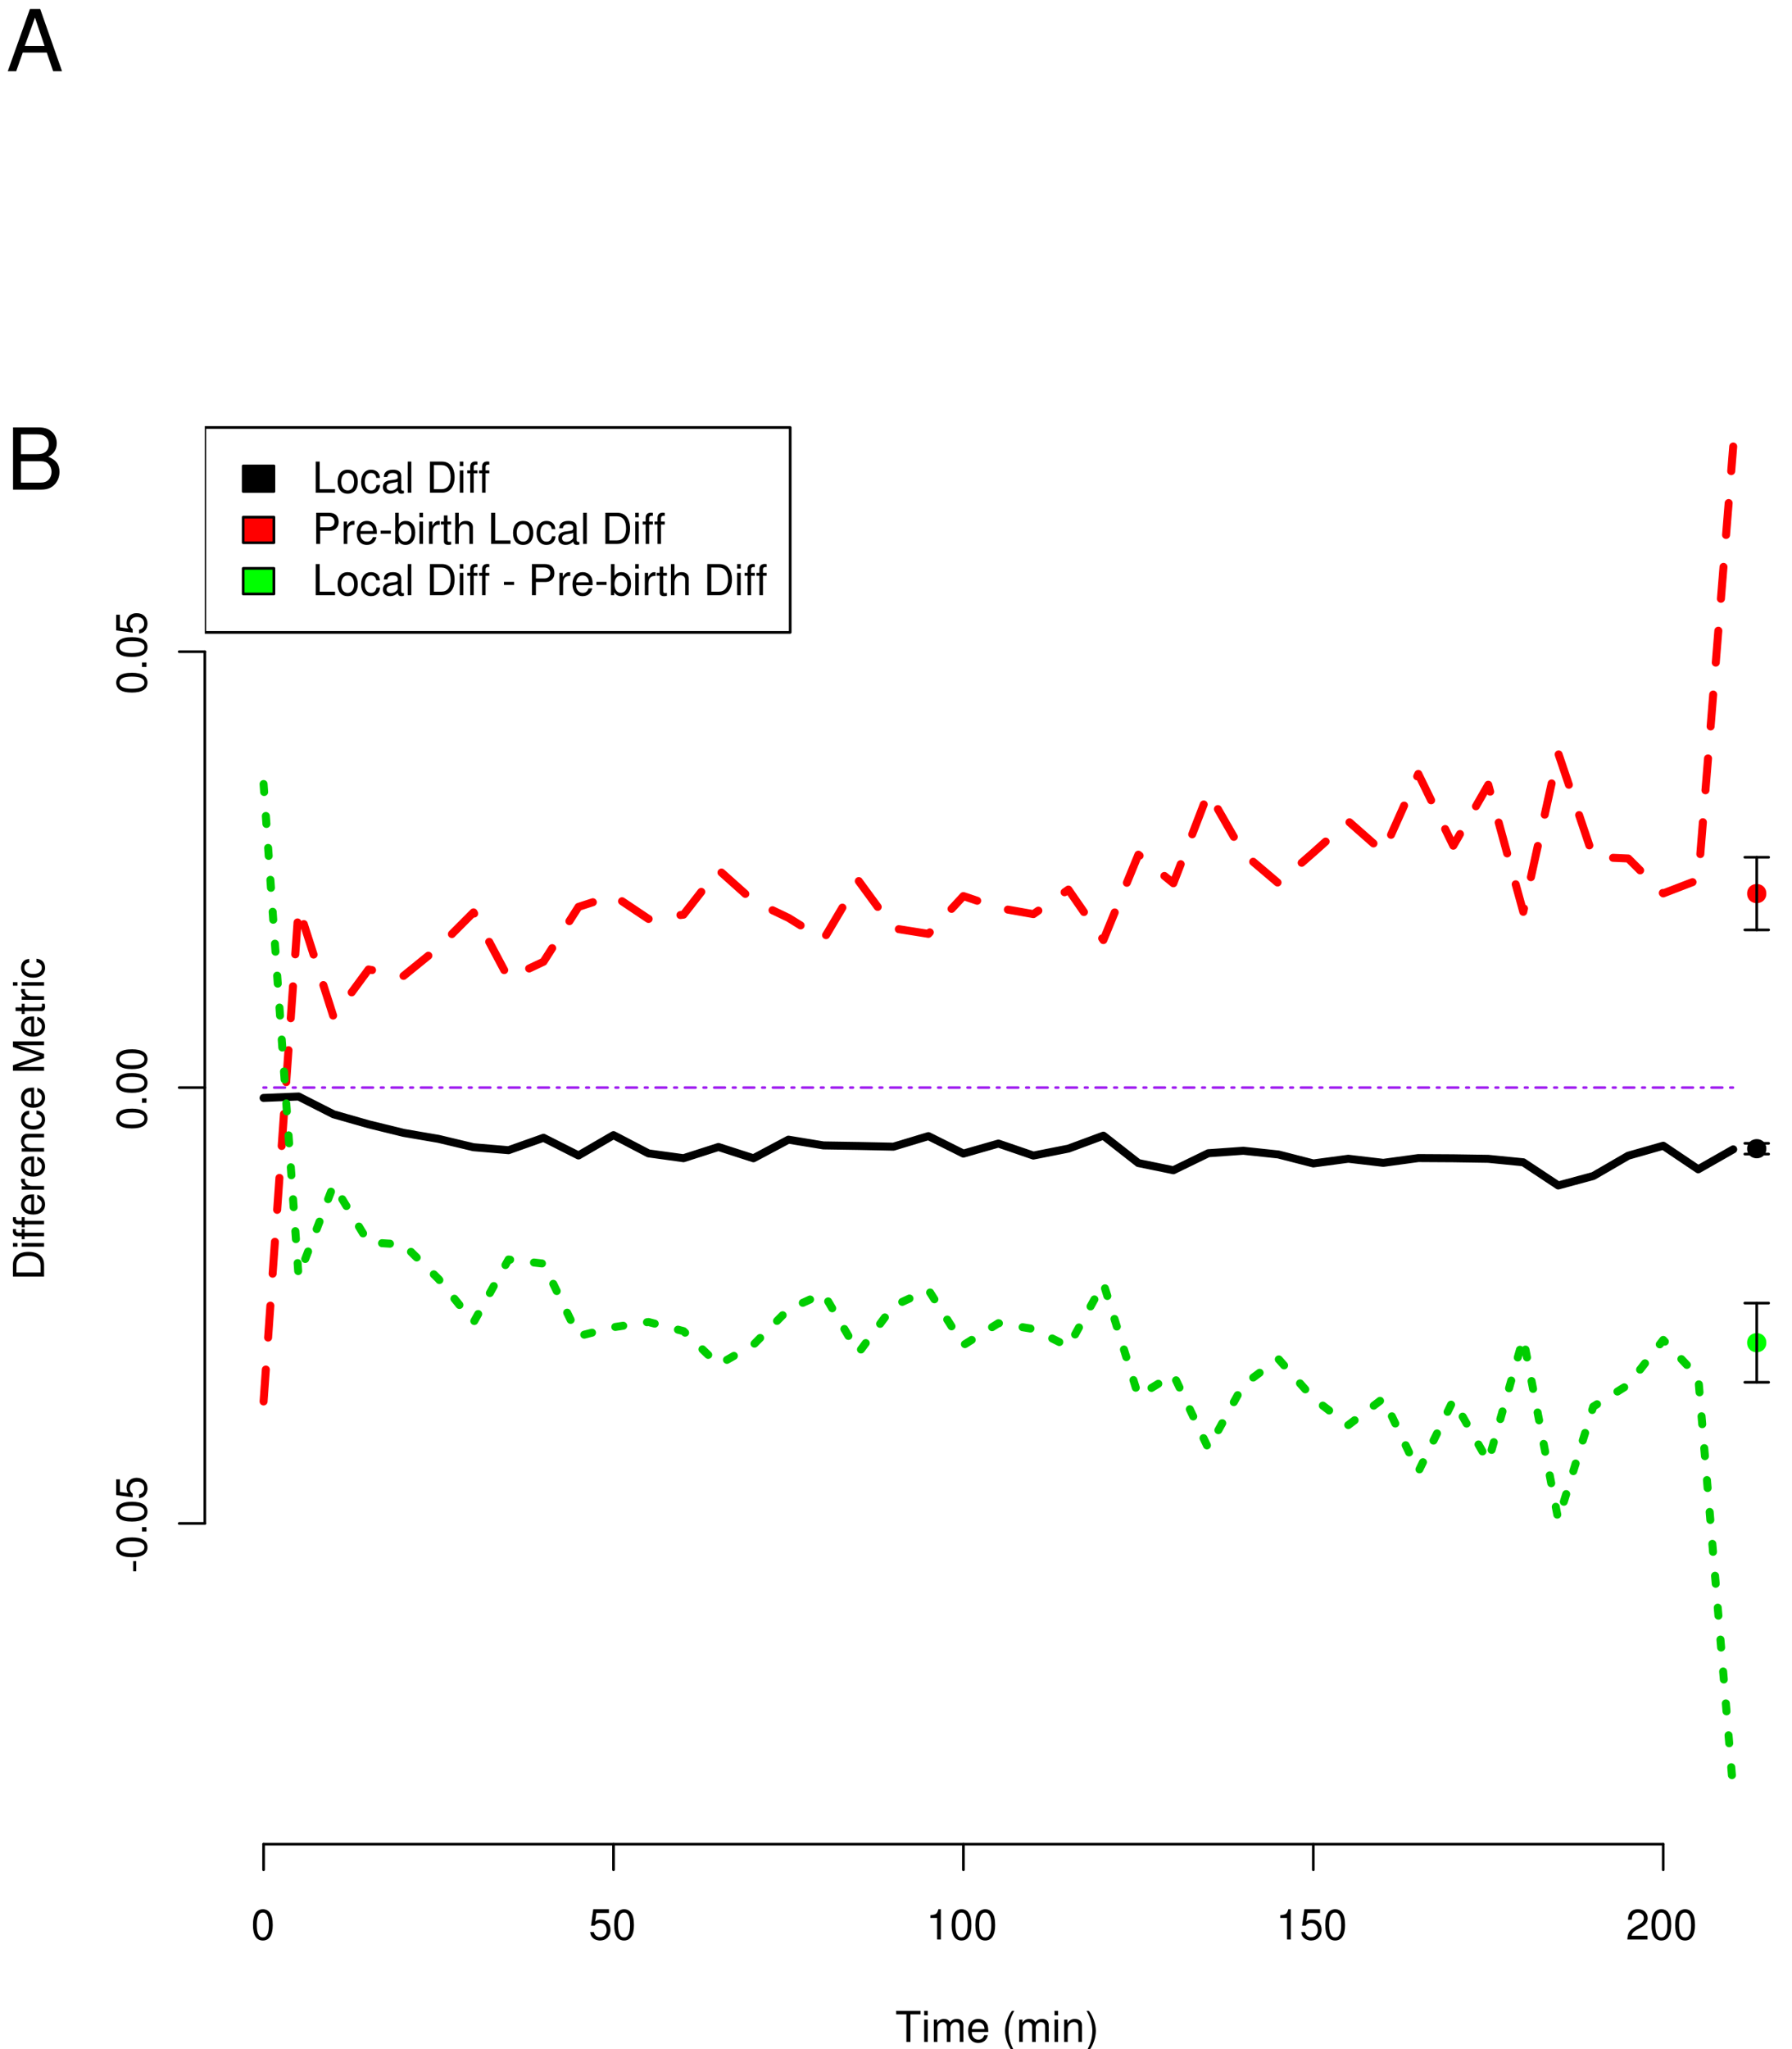 <?xml version="1.0" encoding="UTF-8"?>
<svg xmlns="http://www.w3.org/2000/svg" xmlns:xlink="http://www.w3.org/1999/xlink" width="504pt" height="576pt" viewBox="0 0 504 576" version="1.1">
<defs>
<g>
<symbol overflow="visible" id="glyph0-0">
<path style="stroke:none;" d=""/>
</symbol>
<symbol overflow="visible" id="glyph0-1">
<path style="stroke:none;" d="M 11.375 -5.25 L 13.172 0 L 15.672 0 L 9.531 -17.5 L 6.641 -17.5 L 0.406 0 L 2.781 0 L 4.625 -5.25 L 11.375 -5.25 Z M 10.75 -7.125 L 5.188 -7.125 L 8.062 -15.094 L 10.75 -7.125 Z M 10.75 -7.125 "/>
</symbol>
<symbol overflow="visible" id="glyph0-2">
<path style="stroke:none;" d="M 1.891 0 L 9.797 0 C 11.453 0 12.672 -0.453 13.609 -1.469 C 14.469 -2.375 14.953 -3.625 14.953 -4.984 C 14.953 -7.109 13.984 -8.375 11.766 -9.234 C 13.344 -9.984 14.188 -11.281 14.188 -13.062 C 14.188 -14.328 13.703 -15.453 12.797 -16.266 C 11.875 -17.109 10.688 -17.5 9 -17.5 L 1.891 -17.5 L 1.891 0 Z M 4.125 -9.953 L 4.125 -15.531 L 8.453 -15.531 C 9.703 -15.531 10.391 -15.359 10.984 -14.906 C 11.609 -14.422 11.953 -13.703 11.953 -12.75 C 11.953 -11.812 11.609 -11.062 10.984 -10.578 C 10.391 -10.125 9.703 -9.953 8.453 -9.953 L 4.125 -9.953 Z M 4.125 -1.969 L 4.125 -7.984 L 9.578 -7.984 C 10.656 -7.984 11.375 -7.734 11.906 -7.156 C 12.438 -6.594 12.719 -5.828 12.719 -4.969 C 12.719 -4.125 12.438 -3.359 11.906 -2.812 C 11.375 -2.234 10.656 -1.969 9.578 -1.969 L 4.125 -1.969 Z M 4.125 -1.969 "/>
</symbol>
<symbol overflow="visible" id="glyph1-0">
<path style="stroke:none;" d=""/>
</symbol>
<symbol overflow="visible" id="glyph1-1">
<path style="stroke:none;" d="M 3.297 -8.516 C 2.516 -8.516 1.781 -8.156 1.344 -7.578 C 0.797 -6.828 0.516 -5.688 0.516 -4.109 C 0.516 -1.25 1.469 0.281 3.297 0.281 C 5.094 0.281 6.078 -1.25 6.078 -4.047 C 6.078 -5.703 5.812 -6.797 5.25 -7.578 C 4.812 -8.172 4.109 -8.516 3.297 -8.516 Z M 3.297 -7.578 C 4.438 -7.578 5 -6.422 5 -4.141 C 5 -1.734 4.453 -0.594 3.281 -0.594 C 2.156 -0.594 1.594 -1.781 1.594 -4.109 C 1.594 -6.438 2.156 -7.578 3.297 -7.578 Z M 3.297 -7.578 "/>
</symbol>
<symbol overflow="visible" id="glyph1-2">
<path style="stroke:none;" d="M 5.719 -8.516 L 1.312 -8.516 L 0.688 -3.875 L 1.656 -3.875 C 2.141 -4.469 2.562 -4.672 3.219 -4.672 C 4.359 -4.672 5.078 -3.891 5.078 -2.625 C 5.078 -1.406 4.375 -0.656 3.219 -0.656 C 2.297 -0.656 1.734 -1.125 1.469 -2.094 L 0.422 -2.094 C 0.562 -1.391 0.688 -1.062 0.938 -0.75 C 1.422 -0.094 2.281 0.281 3.234 0.281 C 4.953 0.281 6.156 -0.969 6.156 -2.766 C 6.156 -4.453 5.047 -5.609 3.406 -5.609 C 2.812 -5.609 2.328 -5.453 1.844 -5.094 L 2.172 -7.469 L 5.719 -7.469 L 5.719 -8.516 Z M 5.719 -8.516 "/>
</symbol>
<symbol overflow="visible" id="glyph1-3">
<path style="stroke:none;" d="M 3.109 -6.062 L 3.109 0 L 4.156 0 L 4.156 -8.516 L 3.469 -8.516 C 3.094 -7.203 2.859 -7.016 1.219 -6.812 L 1.219 -6.062 L 3.109 -6.062 Z M 3.109 -6.062 "/>
</symbol>
<symbol overflow="visible" id="glyph1-4">
<path style="stroke:none;" d="M 6.078 -1.047 L 1.594 -1.047 C 1.703 -1.734 2.094 -2.188 3.125 -2.797 L 4.328 -3.438 C 5.516 -4.094 6.125 -4.969 6.125 -6.016 C 6.125 -6.719 5.844 -7.375 5.344 -7.844 C 4.844 -8.297 4.219 -8.516 3.406 -8.516 C 2.328 -8.516 1.531 -8.125 1.062 -7.406 C 0.75 -6.953 0.625 -6.422 0.594 -5.562 L 1.656 -5.562 C 1.688 -6.125 1.766 -6.484 1.906 -6.75 C 2.188 -7.266 2.734 -7.578 3.375 -7.578 C 4.328 -7.578 5.047 -6.906 5.047 -5.984 C 5.047 -5.312 4.656 -4.734 3.906 -4.312 L 2.797 -3.688 C 1.016 -2.672 0.5 -1.875 0.406 0 L 6.078 0 L 6.078 -1.047 Z M 6.078 -1.047 "/>
</symbol>
<symbol overflow="visible" id="glyph1-5">
<path style="stroke:none;" d="M 4.25 -7.766 L 7.109 -7.766 L 7.109 -8.75 L 0.25 -8.75 L 0.25 -7.766 L 3.125 -7.766 L 3.125 0 L 4.25 0 L 4.25 -7.766 Z M 4.25 -7.766 "/>
</symbol>
<symbol overflow="visible" id="glyph1-6">
<path style="stroke:none;" d="M 1.797 -6.281 L 0.797 -6.281 L 0.797 0 L 1.797 0 L 1.797 -6.281 Z M 1.797 -8.75 L 0.797 -8.75 L 0.797 -7.484 L 1.797 -7.484 L 1.797 -8.75 Z M 1.797 -8.75 "/>
</symbol>
<symbol overflow="visible" id="glyph1-7">
<path style="stroke:none;" d="M 0.844 -6.281 L 0.844 0 L 1.844 0 L 1.844 -3.953 C 1.844 -4.859 2.516 -5.594 3.328 -5.594 C 4.062 -5.594 4.484 -5.141 4.484 -4.328 L 4.484 0 L 5.5 0 L 5.5 -3.953 C 5.5 -4.859 6.156 -5.594 6.969 -5.594 C 7.703 -5.594 8.141 -5.125 8.141 -4.328 L 8.141 0 L 9.141 0 L 9.141 -4.719 C 9.141 -5.844 8.5 -6.469 7.312 -6.469 C 6.484 -6.469 5.969 -6.219 5.391 -5.516 C 5.016 -6.188 4.516 -6.469 3.703 -6.469 C 2.859 -6.469 2.297 -6.156 1.766 -5.406 L 1.766 -6.281 L 0.844 -6.281 Z M 0.844 -6.281 "/>
</symbol>
<symbol overflow="visible" id="glyph1-8">
<path style="stroke:none;" d="M 6.156 -2.812 C 6.156 -3.766 6.078 -4.344 5.906 -4.812 C 5.5 -5.844 4.531 -6.469 3.359 -6.469 C 1.609 -6.469 0.484 -5.125 0.484 -3.062 C 0.484 -1 1.578 0.281 3.344 0.281 C 4.781 0.281 5.766 -0.547 6.031 -1.906 L 5.016 -1.906 C 4.734 -1.078 4.172 -0.641 3.375 -0.641 C 2.734 -0.641 2.203 -0.938 1.859 -1.469 C 1.625 -1.828 1.531 -2.188 1.531 -2.812 L 6.156 -2.812 Z M 1.547 -3.625 C 1.625 -4.781 2.344 -5.547 3.344 -5.547 C 4.328 -5.547 5.094 -4.734 5.094 -3.703 C 5.094 -3.672 5.094 -3.641 5.078 -3.625 L 1.547 -3.625 Z M 1.547 -3.625 "/>
</symbol>
<symbol overflow="visible" id="glyph1-9">
<path style="stroke:none;" d=""/>
</symbol>
<symbol overflow="visible" id="glyph1-10">
<path style="stroke:none;" d="M 2.828 -8.75 C 1.625 -7.172 0.875 -4.984 0.875 -3.109 C 0.875 -1.219 1.625 0.969 2.828 2.547 L 3.484 2.547 C 2.438 0.828 1.844 -1.188 1.844 -3.109 C 1.844 -5.016 2.438 -7.047 3.484 -8.75 L 2.828 -8.75 Z M 2.828 -8.75 "/>
</symbol>
<symbol overflow="visible" id="glyph1-11">
<path style="stroke:none;" d="M 0.844 -6.281 L 0.844 0 L 1.844 0 L 1.844 -3.469 C 1.844 -4.75 2.516 -5.594 3.547 -5.594 C 4.344 -5.594 4.844 -5.109 4.844 -4.359 L 4.844 0 L 5.844 0 L 5.844 -4.75 C 5.844 -5.797 5.062 -6.469 3.859 -6.469 C 2.922 -6.469 2.312 -6.109 1.766 -5.234 L 1.766 -6.281 L 0.844 -6.281 Z M 0.844 -6.281 "/>
</symbol>
<symbol overflow="visible" id="glyph1-12">
<path style="stroke:none;" d="M 1.109 2.547 C 2.312 0.969 3.078 -1.219 3.078 -3.094 C 3.078 -4.984 2.312 -7.172 1.109 -8.75 L 0.453 -8.75 C 1.516 -7.031 2.094 -5.016 2.094 -3.094 C 2.094 -1.188 1.516 0.844 0.453 2.547 L 1.109 2.547 Z M 1.109 2.547 "/>
</symbol>
<symbol overflow="visible" id="glyph1-13">
<path style="stroke:none;" d="M 2.078 -8.75 L 0.953 -8.75 L 0.953 0 L 6.391 0 L 6.391 -0.984 L 2.078 -0.984 L 2.078 -8.75 Z M 2.078 -8.75 "/>
</symbol>
<symbol overflow="visible" id="glyph1-14">
<path style="stroke:none;" d="M 3.266 -6.469 C 1.5 -6.469 0.438 -5.203 0.438 -3.094 C 0.438 -0.984 1.484 0.281 3.281 0.281 C 5.047 0.281 6.125 -0.984 6.125 -3.047 C 6.125 -5.219 5.078 -6.469 3.266 -6.469 Z M 3.281 -5.547 C 4.406 -5.547 5.078 -4.625 5.078 -3.062 C 5.078 -1.578 4.375 -0.641 3.281 -0.641 C 2.156 -0.641 1.469 -1.578 1.469 -3.094 C 1.469 -4.609 2.156 -5.547 3.281 -5.547 Z M 3.281 -5.547 "/>
</symbol>
<symbol overflow="visible" id="glyph1-15">
<path style="stroke:none;" d="M 5.656 -4.172 C 5.609 -4.781 5.469 -5.188 5.234 -5.531 C 4.797 -6.125 4.047 -6.469 3.172 -6.469 C 1.469 -6.469 0.375 -5.125 0.375 -3.031 C 0.375 -1.016 1.453 0.281 3.156 0.281 C 4.656 0.281 5.609 -0.625 5.719 -2.156 L 4.719 -2.156 C 4.547 -1.156 4.031 -0.641 3.188 -0.641 C 2.078 -0.641 1.422 -1.547 1.422 -3.031 C 1.422 -4.609 2.062 -5.547 3.156 -5.547 C 4 -5.547 4.531 -5.047 4.641 -4.172 L 5.656 -4.172 Z M 5.656 -4.172 "/>
</symbol>
<symbol overflow="visible" id="glyph1-16">
<path style="stroke:none;" d="M 6.422 -0.594 C 6.312 -0.562 6.266 -0.562 6.203 -0.562 C 5.859 -0.562 5.656 -0.75 5.656 -1.062 L 5.656 -4.75 C 5.656 -5.875 4.844 -6.469 3.297 -6.469 C 2.391 -6.469 1.625 -6.203 1.219 -5.734 C 0.922 -5.406 0.797 -5.047 0.781 -4.422 L 1.781 -4.422 C 1.875 -5.203 2.328 -5.547 3.266 -5.547 C 4.156 -5.547 4.672 -5.203 4.672 -4.609 L 4.672 -4.344 C 4.672 -3.922 4.422 -3.75 3.625 -3.641 C 2.203 -3.469 1.984 -3.422 1.609 -3.266 C 0.875 -2.969 0.5 -2.406 0.5 -1.578 C 0.5 -0.438 1.297 0.281 2.562 0.281 C 3.359 0.281 4 0 4.703 -0.641 C 4.781 -0.016 5.094 0.281 5.734 0.281 C 5.938 0.281 6.094 0.25 6.422 0.172 L 6.422 -0.594 Z M 4.672 -1.984 C 4.672 -1.641 4.578 -1.438 4.266 -1.156 C 3.859 -0.797 3.375 -0.594 2.781 -0.594 C 2 -0.594 1.547 -0.969 1.547 -1.609 C 1.547 -2.266 1.984 -2.609 3.062 -2.766 C 4.109 -2.906 4.328 -2.953 4.672 -3.109 L 4.672 -1.984 Z M 4.672 -1.984 "/>
</symbol>
<symbol overflow="visible" id="glyph1-17">
<path style="stroke:none;" d="M 1.828 -8.75 L 0.812 -8.75 L 0.812 0 L 1.828 0 L 1.828 -8.75 Z M 1.828 -8.75 "/>
</symbol>
<symbol overflow="visible" id="glyph1-18">
<path style="stroke:none;" d="M 1.062 0 L 4.438 0 C 6.641 0 8 -1.656 8 -4.375 C 8 -7.094 6.656 -8.75 4.438 -8.75 L 1.062 -8.75 L 1.062 0 Z M 2.188 -0.984 L 2.188 -7.766 L 4.25 -7.766 C 5.969 -7.766 6.891 -6.594 6.891 -4.375 C 6.891 -2.156 5.969 -0.984 4.25 -0.984 L 2.188 -0.984 Z M 2.188 -0.984 "/>
</symbol>
<symbol overflow="visible" id="glyph1-19">
<path style="stroke:none;" d="M 3.094 -6.281 L 2.047 -6.281 L 2.047 -7.266 C 2.047 -7.688 2.297 -7.906 2.75 -7.906 C 2.828 -7.906 2.875 -7.906 3.094 -7.891 L 3.094 -8.719 C 2.875 -8.766 2.734 -8.781 2.531 -8.781 C 1.609 -8.781 1.062 -8.25 1.062 -7.359 L 1.062 -6.281 L 0.219 -6.281 L 0.219 -5.469 L 1.062 -5.469 L 1.062 0 L 2.047 0 L 2.047 -5.469 L 3.094 -5.469 L 3.094 -6.281 Z M 3.094 -6.281 "/>
</symbol>
<symbol overflow="visible" id="glyph1-20">
<path style="stroke:none;" d="M 2.203 -3.703 L 4.953 -3.703 C 5.641 -3.703 6.188 -3.906 6.641 -4.328 C 7.172 -4.812 7.406 -5.375 7.406 -6.188 C 7.406 -7.828 6.438 -8.75 4.703 -8.75 L 1.094 -8.75 L 1.094 0 L 2.203 0 L 2.203 -3.703 Z M 2.203 -4.688 L 2.203 -7.766 L 4.531 -7.766 C 5.609 -7.766 6.234 -7.188 6.234 -6.234 C 6.234 -5.266 5.609 -4.688 4.531 -4.688 L 2.203 -4.688 Z M 2.203 -4.688 "/>
</symbol>
<symbol overflow="visible" id="glyph1-21">
<path style="stroke:none;" d="M 0.828 -6.281 L 0.828 0 L 1.844 0 L 1.844 -3.266 C 1.844 -4.156 2.062 -4.75 2.547 -5.094 C 2.859 -5.328 3.156 -5.406 3.859 -5.406 L 3.859 -6.438 C 3.688 -6.453 3.594 -6.469 3.469 -6.469 C 2.812 -6.469 2.328 -6.078 1.75 -5.141 L 1.75 -6.281 L 0.828 -6.281 Z M 0.828 -6.281 "/>
</symbol>
<symbol overflow="visible" id="glyph1-22">
<path style="stroke:none;" d="M 3.406 -3.75 L 0.547 -3.75 L 0.547 -2.875 L 3.406 -2.875 L 3.406 -3.75 Z M 3.406 -3.75 "/>
</symbol>
<symbol overflow="visible" id="glyph1-23">
<path style="stroke:none;" d="M 0.641 -8.75 L 0.641 0 L 1.547 0 L 1.547 -0.797 C 2.031 -0.078 2.656 0.281 3.547 0.281 C 5.203 0.281 6.281 -1.078 6.281 -3.172 C 6.281 -5.203 5.25 -6.469 3.594 -6.469 C 2.719 -6.469 2.109 -6.141 1.641 -5.438 L 1.641 -8.75 L 0.641 -8.75 Z M 3.391 -5.531 C 4.516 -5.531 5.234 -4.562 5.234 -3.062 C 5.234 -1.625 4.484 -0.656 3.391 -0.656 C 2.344 -0.656 1.641 -1.625 1.641 -3.094 C 1.641 -4.578 2.344 -5.531 3.391 -5.531 Z M 3.391 -5.531 "/>
</symbol>
<symbol overflow="visible" id="glyph1-24">
<path style="stroke:none;" d="M 3.047 -6.281 L 2.016 -6.281 L 2.016 -8.016 L 1.016 -8.016 L 1.016 -6.281 L 0.172 -6.281 L 0.172 -5.469 L 1.016 -5.469 L 1.016 -0.719 C 1.016 -0.078 1.453 0.281 2.234 0.281 C 2.469 0.281 2.719 0.25 3.047 0.188 L 3.047 -0.641 C 2.922 -0.609 2.766 -0.594 2.562 -0.594 C 2.141 -0.594 2.016 -0.719 2.016 -1.156 L 2.016 -5.469 L 3.047 -5.469 L 3.047 -6.281 Z M 3.047 -6.281 "/>
</symbol>
<symbol overflow="visible" id="glyph1-25">
<path style="stroke:none;" d="M 0.844 -8.75 L 0.844 0 L 1.844 0 L 1.844 -3.469 C 1.844 -4.75 2.516 -5.594 3.547 -5.594 C 3.859 -5.594 4.188 -5.484 4.422 -5.297 C 4.719 -5.094 4.844 -4.797 4.844 -4.359 L 4.844 0 L 5.828 0 L 5.828 -4.75 C 5.828 -5.812 5.078 -6.469 3.859 -6.469 C 2.969 -6.469 2.422 -6.188 1.844 -5.422 L 1.844 -8.75 L 0.844 -8.75 Z M 0.844 -8.75 "/>
</symbol>
<symbol overflow="visible" id="glyph2-0">
<path style="stroke:none;" d=""/>
</symbol>
<symbol overflow="visible" id="glyph2-1">
<path style="stroke:none;" d="M -3.75 -3.406 L -3.75 -0.547 L -2.875 -0.547 L -2.875 -3.406 L -3.75 -3.406 Z M -3.75 -3.406 "/>
</symbol>
<symbol overflow="visible" id="glyph2-2">
<path style="stroke:none;" d="M -8.516 -3.297 C -8.516 -2.516 -8.156 -1.781 -7.578 -1.344 C -6.828 -0.797 -5.688 -0.516 -4.109 -0.516 C -1.25 -0.516 0.281 -1.469 0.281 -3.297 C 0.281 -5.094 -1.25 -6.078 -4.047 -6.078 C -5.703 -6.078 -6.797 -5.812 -7.578 -5.25 C -8.172 -4.812 -8.516 -4.109 -8.516 -3.297 Z M -7.578 -3.297 C -7.578 -4.438 -6.422 -5 -4.141 -5 C -1.734 -5 -0.594 -4.453 -0.594 -3.281 C -0.594 -2.156 -1.781 -1.594 -4.109 -1.594 C -6.438 -1.594 -7.578 -2.156 -7.578 -3.297 Z M -7.578 -3.297 "/>
</symbol>
<symbol overflow="visible" id="glyph2-3">
<path style="stroke:none;" d="M -1.25 -2.297 L -1.25 -1.047 L 0 -1.047 L 0 -2.297 L -1.25 -2.297 Z M -1.25 -2.297 "/>
</symbol>
<symbol overflow="visible" id="glyph2-4">
<path style="stroke:none;" d="M -8.516 -5.719 L -8.516 -1.312 L -3.875 -0.688 L -3.875 -1.656 C -4.469 -2.141 -4.672 -2.562 -4.672 -3.219 C -4.672 -4.359 -3.891 -5.078 -2.625 -5.078 C -1.406 -5.078 -0.656 -4.375 -0.656 -3.219 C -0.656 -2.297 -1.125 -1.734 -2.094 -1.469 L -2.094 -0.422 C -1.391 -0.562 -1.062 -0.688 -0.75 -0.938 C -0.094 -1.422 0.281 -2.281 0.281 -3.234 C 0.281 -4.953 -0.969 -6.156 -2.766 -6.156 C -4.453 -6.156 -5.609 -5.047 -5.609 -3.406 C -5.609 -2.812 -5.453 -2.328 -5.094 -1.844 L -7.469 -2.172 L -7.469 -5.719 L -8.516 -5.719 Z M -8.516 -5.719 "/>
</symbol>
<symbol overflow="visible" id="glyph2-5">
<path style="stroke:none;" d="M 0 -1.062 L 0 -4.438 C 0 -6.641 -1.656 -8 -4.375 -8 C -7.094 -8 -8.75 -6.656 -8.75 -4.438 L -8.75 -1.062 L 0 -1.062 Z M -0.984 -2.188 L -7.766 -2.188 L -7.766 -4.25 C -7.766 -5.969 -6.594 -6.891 -4.375 -6.891 C -2.156 -6.891 -0.984 -5.969 -0.984 -4.25 L -0.984 -2.188 Z M -0.984 -2.188 "/>
</symbol>
<symbol overflow="visible" id="glyph2-6">
<path style="stroke:none;" d="M -6.281 -1.797 L -6.281 -0.797 L 0 -0.797 L 0 -1.797 L -6.281 -1.797 Z M -8.75 -1.797 L -8.75 -0.797 L -7.484 -0.797 L -7.484 -1.797 L -8.75 -1.797 Z M -8.75 -1.797 "/>
</symbol>
<symbol overflow="visible" id="glyph2-7">
<path style="stroke:none;" d="M -6.281 -3.094 L -6.281 -2.047 L -7.266 -2.047 C -7.688 -2.047 -7.906 -2.297 -7.906 -2.75 C -7.906 -2.828 -7.906 -2.875 -7.891 -3.094 L -8.719 -3.094 C -8.766 -2.875 -8.781 -2.734 -8.781 -2.531 C -8.781 -1.609 -8.25 -1.062 -7.359 -1.062 L -6.281 -1.062 L -6.281 -0.219 L -5.469 -0.219 L -5.469 -1.062 L 0 -1.062 L 0 -2.047 L -5.469 -2.047 L -5.469 -3.094 L -6.281 -3.094 Z M -6.281 -3.094 "/>
</symbol>
<symbol overflow="visible" id="glyph2-8">
<path style="stroke:none;" d="M -2.812 -6.156 C -3.766 -6.156 -4.344 -6.078 -4.812 -5.906 C -5.844 -5.5 -6.469 -4.531 -6.469 -3.359 C -6.469 -1.609 -5.125 -0.484 -3.062 -0.484 C -1 -0.484 0.281 -1.578 0.281 -3.344 C 0.281 -4.781 -0.547 -5.766 -1.906 -6.031 L -1.906 -5.016 C -1.078 -4.734 -0.641 -4.172 -0.641 -3.375 C -0.641 -2.734 -0.938 -2.203 -1.469 -1.859 C -1.828 -1.625 -2.188 -1.531 -2.812 -1.531 L -2.812 -6.156 Z M -3.625 -1.547 C -4.781 -1.625 -5.547 -2.344 -5.547 -3.344 C -5.547 -4.328 -4.734 -5.094 -3.703 -5.094 C -3.672 -5.094 -3.641 -5.094 -3.625 -5.078 L -3.625 -1.547 Z M -3.625 -1.547 "/>
</symbol>
<symbol overflow="visible" id="glyph2-9">
<path style="stroke:none;" d="M -6.281 -0.828 L 0 -0.828 L 0 -1.844 L -3.266 -1.844 C -4.156 -1.844 -4.75 -2.062 -5.094 -2.547 C -5.328 -2.859 -5.406 -3.156 -5.406 -3.859 L -6.438 -3.859 C -6.453 -3.688 -6.469 -3.594 -6.469 -3.469 C -6.469 -2.812 -6.078 -2.328 -5.141 -1.75 L -6.281 -1.75 L -6.281 -0.828 Z M -6.281 -0.828 "/>
</symbol>
<symbol overflow="visible" id="glyph2-10">
<path style="stroke:none;" d="M -6.281 -0.844 L 0 -0.844 L 0 -1.844 L -3.469 -1.844 C -4.75 -1.844 -5.594 -2.516 -5.594 -3.547 C -5.594 -4.344 -5.109 -4.844 -4.359 -4.844 L 0 -4.844 L 0 -5.844 L -4.75 -5.844 C -5.797 -5.844 -6.469 -5.062 -6.469 -3.859 C -6.469 -2.922 -6.109 -2.312 -5.234 -1.766 L -6.281 -1.766 L -6.281 -0.844 Z M -6.281 -0.844 "/>
</symbol>
<symbol overflow="visible" id="glyph2-11">
<path style="stroke:none;" d="M -4.172 -5.656 C -4.781 -5.609 -5.188 -5.469 -5.531 -5.234 C -6.125 -4.797 -6.469 -4.047 -6.469 -3.172 C -6.469 -1.469 -5.125 -0.375 -3.031 -0.375 C -1.016 -0.375 0.281 -1.453 0.281 -3.156 C 0.281 -4.656 -0.625 -5.609 -2.156 -5.719 L -2.156 -4.719 C -1.156 -4.547 -0.641 -4.031 -0.641 -3.188 C -0.641 -2.078 -1.547 -1.422 -3.031 -1.422 C -4.609 -1.422 -5.547 -2.062 -5.547 -3.156 C -5.547 -4 -5.047 -4.531 -4.172 -4.641 L -4.172 -5.656 Z M -4.172 -5.656 "/>
</symbol>
<symbol overflow="visible" id="glyph2-12">
<path style="stroke:none;" d=""/>
</symbol>
<symbol overflow="visible" id="glyph2-13">
<path style="stroke:none;" d="M 0 -5.609 L -7.328 -8.078 L 0 -8.078 L 0 -9.125 L -8.75 -9.125 L -8.75 -7.578 L -1.125 -5.047 L -8.75 -2.453 L -8.75 -0.906 L 0 -0.906 L 0 -1.953 L -7.328 -1.953 L 0 -4.438 L 0 -5.609 Z M 0 -5.609 "/>
</symbol>
<symbol overflow="visible" id="glyph2-14">
<path style="stroke:none;" d="M -6.281 -3.047 L -6.281 -2.016 L -8.016 -2.016 L -8.016 -1.016 L -6.281 -1.016 L -6.281 -0.172 L -5.469 -0.172 L -5.469 -1.016 L -0.719 -1.016 C -0.078 -1.016 0.281 -1.453 0.281 -2.234 C 0.281 -2.469 0.25 -2.719 0.188 -3.047 L -0.641 -3.047 C -0.609 -2.922 -0.594 -2.766 -0.594 -2.562 C -0.594 -2.141 -0.719 -2.016 -1.156 -2.016 L -5.469 -2.016 L -5.469 -3.047 L -6.281 -3.047 Z M -6.281 -3.047 "/>
</symbol>
</g>
<clipPath id="clip1">
  <path d="M 0 0 L 505 0 L 505 577 L 0 577 Z M 0 0 "/>
</clipPath>
<clipPath id="clip2">
  <path d="M 57.602 110.398 L 505 110.398 L 505 519.398 L 57.602 519.398 Z M 57.602 110.398 "/>
</clipPath>
<clipPath id="clip3">
  <path d="M 0 0 L 505 0 L 505 577 L 0 577 Z M 0 0 "/>
</clipPath>
<clipPath id="clip4">
  <path d="M 0 96 L 505 96 L 505 577 L 0 577 Z M 0 96 "/>
</clipPath>
<clipPath id="clip5">
  <path d="M 57.602 110.398 L 505 110.398 L 505 519.398 L 57.602 519.398 Z M 57.602 110.398 "/>
</clipPath>
<clipPath id="clip6">
  <path d="M 0 0 L 505 0 L 505 577 L 0 577 Z M 0 0 "/>
</clipPath>
</defs>
<g id="surface0">
<rect x="0" y="0" width="504" height="576" style="fill:rgb(100%,100%,100%);fill-opacity:1;stroke:none;"/>
<g clip-path="url(#clip1)" clip-rule="nonzero">
<g style="fill:rgb(0%,0%,0%);fill-opacity:1;">
  <use xlink:href="#glyph0-1" x="1.777" y="20.032"/>
</g>
</g>
<g clip-path="url(#clip2)" clip-rule="nonzero">
<path style="fill:none;stroke-width:2.25;stroke-linecap:round;stroke-linejoin:round;stroke:rgb(0%,0%,0%);stroke-opacity:1;stroke-miterlimit:10;" d="M 74.133 308.629 L 74.133 308.629 L 83.973 308.23 L 93.816 313.23 L 103.656 316.035 L 113.5 318.449 L 123.34 320.141 L 133.18 322.484 L 143.023 323.32 L 152.863 319.832 L 162.703 324.801 L 172.547 319.086 L 182.387 324.219 L 192.23 325.574 L 202.07 322.418 L 211.91 325.594 L 221.754 320.359 L 231.594 321.973 L 241.434 322.129 L 251.277 322.332 L 261.117 319.363 L 270.957 324.277 L 280.801 321.457 L 290.641 324.828 L 300.484 322.879 L 310.324 319.234 L 320.164 326.934 L 330.008 328.953 L 339.848 324.172 L 349.688 323.477 L 359.531 324.52 L 369.371 327.043 L 379.211 325.723 L 389.055 326.879 L 398.895 325.535 L 408.738 325.594 L 418.578 325.746 L 428.418 326.719 L 438.262 333.234 L 448.102 330.574 L 457.941 324.871 L 467.785 322.07 L 477.625 328.688 L 487.465 323.086 "/>
</g>
<g clip-path="url(#clip3)" clip-rule="nonzero">
<path style="fill:none;stroke-width:0.75;stroke-linecap:round;stroke-linejoin:round;stroke:rgb(0%,0%,0%);stroke-opacity:1;stroke-miterlimit:10;" d="M 74.133 518.398 L 467.785 518.398 "/>
<path style="fill:none;stroke-width:0.75;stroke-linecap:round;stroke-linejoin:round;stroke:rgb(0%,0%,0%);stroke-opacity:1;stroke-miterlimit:10;" d="M 74.133 518.398 L 74.133 525.602 "/>
<path style="fill:none;stroke-width:0.75;stroke-linecap:round;stroke-linejoin:round;stroke:rgb(0%,0%,0%);stroke-opacity:1;stroke-miterlimit:10;" d="M 172.547 518.398 L 172.547 525.602 "/>
<path style="fill:none;stroke-width:0.75;stroke-linecap:round;stroke-linejoin:round;stroke:rgb(0%,0%,0%);stroke-opacity:1;stroke-miterlimit:10;" d="M 270.957 518.398 L 270.957 525.602 "/>
<path style="fill:none;stroke-width:0.75;stroke-linecap:round;stroke-linejoin:round;stroke:rgb(0%,0%,0%);stroke-opacity:1;stroke-miterlimit:10;" d="M 369.371 518.398 L 369.371 525.602 "/>
<path style="fill:none;stroke-width:0.75;stroke-linecap:round;stroke-linejoin:round;stroke:rgb(0%,0%,0%);stroke-opacity:1;stroke-miterlimit:10;" d="M 467.785 518.398 L 467.785 525.602 "/>
<g style="fill:rgb(0%,0%,0%);fill-opacity:1;">
  <use xlink:href="#glyph1-1" x="70.633" y="545.197"/>
</g>
<g style="fill:rgb(0%,0%,0%);fill-opacity:1;">
  <use xlink:href="#glyph1-2" x="165.547" y="545.197"/>
  <use xlink:href="#glyph1-1" x="172.219" y="545.197"/>
</g>
<g style="fill:rgb(0%,0%,0%);fill-opacity:1;">
  <use xlink:href="#glyph1-3" x="260.457" y="545.197"/>
  <use xlink:href="#glyph1-1" x="267.129" y="545.197"/>
  <use xlink:href="#glyph1-1" x="273.801" y="545.197"/>
</g>
<g style="fill:rgb(0%,0%,0%);fill-opacity:1;">
  <use xlink:href="#glyph1-3" x="358.871" y="545.197"/>
  <use xlink:href="#glyph1-2" x="365.543" y="545.197"/>
  <use xlink:href="#glyph1-1" x="372.215" y="545.197"/>
</g>
<g style="fill:rgb(0%,0%,0%);fill-opacity:1;">
  <use xlink:href="#glyph1-4" x="457.285" y="545.197"/>
  <use xlink:href="#glyph1-1" x="463.957" y="545.197"/>
  <use xlink:href="#glyph1-1" x="470.629" y="545.197"/>
</g>
<path style="fill:none;stroke-width:0.75;stroke-linecap:round;stroke-linejoin:round;stroke:rgb(0%,0%,0%);stroke-opacity:1;stroke-miterlimit:10;" d="M 57.602 428.238 L 57.602 183.191 "/>
<path style="fill:none;stroke-width:0.75;stroke-linecap:round;stroke-linejoin:round;stroke:rgb(0%,0%,0%);stroke-opacity:1;stroke-miterlimit:10;" d="M 57.602 428.238 L 50.398 428.238 "/>
<path style="fill:none;stroke-width:0.75;stroke-linecap:round;stroke-linejoin:round;stroke:rgb(0%,0%,0%);stroke-opacity:1;stroke-miterlimit:10;" d="M 57.602 305.715 L 50.398 305.715 "/>
<path style="fill:none;stroke-width:0.75;stroke-linecap:round;stroke-linejoin:round;stroke:rgb(0%,0%,0%);stroke-opacity:1;stroke-miterlimit:10;" d="M 57.602 183.191 L 50.398 183.191 "/>
<g style="fill:rgb(0%,0%,0%);fill-opacity:1;">
  <use xlink:href="#glyph2-1" x="41.197" y="442.238"/>
  <use xlink:href="#glyph2-2" x="41.197" y="438.242"/>
  <use xlink:href="#glyph2-3" x="41.197" y="431.57"/>
  <use xlink:href="#glyph2-2" x="41.197" y="428.234"/>
  <use xlink:href="#glyph2-4" x="41.197" y="421.562"/>
</g>
<g style="fill:rgb(0%,0%,0%);fill-opacity:1;">
  <use xlink:href="#glyph2-2" x="41.197" y="317.715"/>
  <use xlink:href="#glyph2-3" x="41.197" y="311.043"/>
  <use xlink:href="#glyph2-2" x="41.197" y="307.707"/>
  <use xlink:href="#glyph2-2" x="41.197" y="301.035"/>
</g>
<g style="fill:rgb(0%,0%,0%);fill-opacity:1;">
  <use xlink:href="#glyph2-2" x="41.197" y="195.191"/>
  <use xlink:href="#glyph2-3" x="41.197" y="188.52"/>
  <use xlink:href="#glyph2-2" x="41.197" y="185.184"/>
  <use xlink:href="#glyph2-4" x="41.197" y="178.512"/>
</g>
</g>
<g clip-path="url(#clip4)" clip-rule="nonzero">
<g style="fill:rgb(0%,0%,0%);fill-opacity:1;">
  <use xlink:href="#glyph1-5" x="251.801" y="573.994"/>
  <use xlink:href="#glyph1-6" x="259.133" y="573.994"/>
  <use xlink:href="#glyph1-7" x="261.797" y="573.994"/>
  <use xlink:href="#glyph1-8" x="271.793" y="573.994"/>
  <use xlink:href="#glyph1-9" x="278.465" y="573.994"/>
  <use xlink:href="#glyph1-10" x="281.801" y="573.994"/>
  <use xlink:href="#glyph1-7" x="285.797" y="573.994"/>
  <use xlink:href="#glyph1-6" x="295.793" y="573.994"/>
  <use xlink:href="#glyph1-11" x="298.457" y="573.994"/>
  <use xlink:href="#glyph1-12" x="305.129" y="573.994"/>
</g>
<g style="fill:rgb(0%,0%,0%);fill-opacity:1;">
  <use xlink:href="#glyph2-5" x="12.396" y="359.898"/>
  <use xlink:href="#glyph2-6" x="12.396" y="351.234"/>
  <use xlink:href="#glyph2-7" x="12.396" y="348.57"/>
  <use xlink:href="#glyph2-7" x="12.396" y="345.234"/>
  <use xlink:href="#glyph2-8" x="12.396" y="341.898"/>
  <use xlink:href="#glyph2-9" x="12.396" y="335.227"/>
  <use xlink:href="#glyph2-8" x="12.396" y="331.23"/>
  <use xlink:href="#glyph2-10" x="12.396" y="324.559"/>
  <use xlink:href="#glyph2-11" x="12.396" y="317.887"/>
  <use xlink:href="#glyph2-8" x="12.396" y="311.887"/>
  <use xlink:href="#glyph2-12" x="12.396" y="305.215"/>
  <use xlink:href="#glyph2-13" x="12.396" y="301.879"/>
  <use xlink:href="#glyph2-8" x="12.396" y="291.883"/>
  <use xlink:href="#glyph2-14" x="12.396" y="285.211"/>
  <use xlink:href="#glyph2-9" x="12.396" y="281.875"/>
  <use xlink:href="#glyph2-6" x="12.396" y="277.879"/>
  <use xlink:href="#glyph2-11" x="12.396" y="275.215"/>
</g>
</g>
<g clip-path="url(#clip5)" clip-rule="nonzero">
<path style="fill:none;stroke-width:2.25;stroke-linecap:round;stroke-linejoin:round;stroke:rgb(100%,0%,0%);stroke-opacity:1;stroke-dasharray:9,9;stroke-miterlimit:10;" d="M 74.133 393.953 L 74.133 393.953 L 83.973 255.148 L 93.816 285.867 L 103.656 272.516 L 113.5 274.324 L 123.34 266.324 L 133.18 256.465 L 143.023 274.984 L 152.863 270.34 L 162.703 254.926 L 172.547 251.723 L 182.387 258.316 L 192.23 257.113 L 202.07 244.508 L 211.91 253.312 L 221.754 258.008 L 231.594 264.117 L 241.434 247.539 L 251.277 260.949 L 261.117 262.508 L 270.957 251.887 L 280.801 255.219 L 290.641 256.961 L 300.484 250.059 L 310.324 264.258 L 320.164 240.246 L 330.008 248.285 L 339.848 222.758 L 349.688 239.895 L 359.531 248.258 L 369.371 239.672 L 379.211 230.852 L 389.055 239.523 L 398.895 217.547 L 408.738 237.73 L 418.578 220.59 L 428.418 256.316 L 438.262 211.754 L 448.102 240.891 L 457.941 241.32 L 467.785 251.133 L 477.625 247.352 L 487.465 125.512 "/>
<path style="fill:none;stroke-width:2.25;stroke-linecap:round;stroke-linejoin:round;stroke:rgb(0%,80.392%,0%);stroke-opacity:1;stroke-dasharray:2.25,6.75;stroke-miterlimit:10;" d="M 74.133 220.391 L 74.133 220.391 L 83.973 358.797 L 93.816 333.078 L 103.656 349.23 L 113.5 349.84 L 123.34 359.531 L 133.18 371.73 L 143.023 354.051 L 152.863 355.207 L 162.703 375.59 L 172.547 373.078 L 182.387 371.617 L 192.23 374.176 L 202.07 383.625 L 211.91 377.996 L 221.754 368.062 L 231.594 363.57 L 241.434 380.305 L 251.277 367.094 L 261.117 362.57 L 270.957 378.105 L 280.801 371.953 L 290.641 373.582 L 300.484 378.535 L 310.324 360.691 L 320.164 392.402 L 330.008 386.387 L 339.848 407.129 L 349.688 389.293 L 359.531 381.977 L 369.371 393.086 L 379.211 400.586 L 389.055 393.07 L 398.895 413.703 L 408.738 393.578 L 418.578 410.871 L 428.418 376.113 L 438.262 427.195 L 448.102 395.398 L 457.941 389.266 L 467.785 376.652 L 477.625 387.051 L 487.465 503.289 "/>
<path style="fill-rule:nonzero;fill:rgb(100%,100%,100%);fill-opacity:1;stroke-width:0.75;stroke-linecap:round;stroke-linejoin:round;stroke:rgb(0%,0%,0%);stroke-opacity:1;stroke-miterlimit:10;" d="M 57.602 120.164 L 222.242 120.164 L 222.242 177.766 L 57.602 177.766 Z M 57.602 120.164 "/>
<path style="fill-rule:nonzero;fill:rgb(0%,0%,0%);fill-opacity:1;stroke-width:0.75;stroke-linecap:round;stroke-linejoin:round;stroke:rgb(0%,0%,0%);stroke-opacity:1;stroke-miterlimit:10;" d="M 68.398 130.965 L 77.039 130.965 L 77.039 138.164 L 68.398 138.164 Z M 68.398 130.965 "/>
<path style="fill-rule:nonzero;fill:rgb(100%,0%,0%);fill-opacity:1;stroke-width:0.75;stroke-linecap:round;stroke-linejoin:round;stroke:rgb(0%,0%,0%);stroke-opacity:1;stroke-miterlimit:10;" d="M 68.398 145.367 L 77.039 145.367 L 77.039 152.566 L 68.398 152.566 Z M 68.398 145.367 "/>
<path style="fill-rule:nonzero;fill:rgb(0%,100%,0%);fill-opacity:1;stroke-width:0.75;stroke-linecap:round;stroke-linejoin:round;stroke:rgb(0%,0%,0%);stroke-opacity:1;stroke-miterlimit:10;" d="M 68.398 159.766 L 77.039 159.766 L 77.039 166.965 L 68.398 166.965 Z M 68.398 159.766 "/>
<g style="fill:rgb(0%,0%,0%);fill-opacity:1;">
  <use xlink:href="#glyph1-13" x="87.84" y="138.502"/>
  <use xlink:href="#glyph1-14" x="94.512" y="138.502"/>
  <use xlink:href="#glyph1-15" x="101.184" y="138.502"/>
  <use xlink:href="#glyph1-16" x="107.184" y="138.502"/>
  <use xlink:href="#glyph1-17" x="113.855" y="138.502"/>
  <use xlink:href="#glyph1-9" x="116.52" y="138.502"/>
  <use xlink:href="#glyph1-18" x="119.855" y="138.502"/>
  <use xlink:href="#glyph1-6" x="128.52" y="138.502"/>
  <use xlink:href="#glyph1-19" x="131.184" y="138.502"/>
  <use xlink:href="#glyph1-19" x="134.52" y="138.502"/>
</g>
<g style="fill:rgb(0%,0%,0%);fill-opacity:1;">
  <use xlink:href="#glyph1-20" x="87.84" y="152.9"/>
  <use xlink:href="#glyph1-21" x="95.844" y="152.9"/>
  <use xlink:href="#glyph1-8" x="99.84" y="152.9"/>
  <use xlink:href="#glyph1-22" x="106.512" y="152.9"/>
  <use xlink:href="#glyph1-23" x="110.508" y="152.9"/>
  <use xlink:href="#glyph1-6" x="117.18" y="152.9"/>
  <use xlink:href="#glyph1-21" x="119.844" y="152.9"/>
  <use xlink:href="#glyph1-24" x="123.84" y="152.9"/>
  <use xlink:href="#glyph1-25" x="127.176" y="152.9"/>
  <use xlink:href="#glyph1-9" x="133.848" y="152.9"/>
  <use xlink:href="#glyph1-13" x="137.184" y="152.9"/>
  <use xlink:href="#glyph1-14" x="143.855" y="152.9"/>
  <use xlink:href="#glyph1-15" x="150.527" y="152.9"/>
  <use xlink:href="#glyph1-16" x="156.527" y="152.9"/>
  <use xlink:href="#glyph1-17" x="163.199" y="152.9"/>
  <use xlink:href="#glyph1-9" x="165.863" y="152.9"/>
  <use xlink:href="#glyph1-18" x="169.199" y="152.9"/>
  <use xlink:href="#glyph1-6" x="177.863" y="152.9"/>
  <use xlink:href="#glyph1-19" x="180.527" y="152.9"/>
  <use xlink:href="#glyph1-19" x="183.863" y="152.9"/>
</g>
<g style="fill:rgb(0%,0%,0%);fill-opacity:1;">
  <use xlink:href="#glyph1-13" x="87.84" y="167.303"/>
  <use xlink:href="#glyph1-14" x="94.512" y="167.303"/>
  <use xlink:href="#glyph1-15" x="101.184" y="167.303"/>
  <use xlink:href="#glyph1-16" x="107.184" y="167.303"/>
  <use xlink:href="#glyph1-17" x="113.855" y="167.303"/>
  <use xlink:href="#glyph1-9" x="116.52" y="167.303"/>
  <use xlink:href="#glyph1-18" x="119.855" y="167.303"/>
  <use xlink:href="#glyph1-6" x="128.52" y="167.303"/>
  <use xlink:href="#glyph1-19" x="131.184" y="167.303"/>
  <use xlink:href="#glyph1-19" x="134.52" y="167.303"/>
  <use xlink:href="#glyph1-9" x="137.855" y="167.303"/>
  <use xlink:href="#glyph1-22" x="141.191" y="167.303"/>
  <use xlink:href="#glyph1-9" x="145.188" y="167.303"/>
  <use xlink:href="#glyph1-20" x="148.523" y="167.303"/>
  <use xlink:href="#glyph1-21" x="156.527" y="167.303"/>
  <use xlink:href="#glyph1-8" x="160.523" y="167.303"/>
  <use xlink:href="#glyph1-22" x="167.195" y="167.303"/>
  <use xlink:href="#glyph1-23" x="171.191" y="167.303"/>
  <use xlink:href="#glyph1-6" x="177.863" y="167.303"/>
  <use xlink:href="#glyph1-21" x="180.527" y="167.303"/>
  <use xlink:href="#glyph1-24" x="184.523" y="167.303"/>
  <use xlink:href="#glyph1-25" x="187.859" y="167.303"/>
  <use xlink:href="#glyph1-9" x="194.531" y="167.303"/>
  <use xlink:href="#glyph1-18" x="197.867" y="167.303"/>
  <use xlink:href="#glyph1-6" x="206.531" y="167.303"/>
  <use xlink:href="#glyph1-19" x="209.195" y="167.303"/>
  <use xlink:href="#glyph1-19" x="212.531" y="167.303"/>
</g>
<path style="fill:none;stroke-width:0.75;stroke-linecap:round;stroke-linejoin:round;stroke:rgb(62.745%,12.549%,94.118%);stroke-opacity:1;stroke-dasharray:0.75,2.25,3,2.25;stroke-miterlimit:10;" d="M 74.133 305.715 L 487.465 305.715 "/>
<path style=" stroke:none;fill-rule:nonzero;fill:rgb(0%,0%,0%);fill-opacity:1;" d="M 496.781 322.898 C 496.781 326.5 491.379 326.5 491.379 322.898 C 491.379 319.301 496.781 319.301 496.781 322.898 "/>
<path style="fill:none;stroke-width:0.75;stroke-linecap:round;stroke-linejoin:round;stroke:rgb(0%,0%,0%);stroke-opacity:1;stroke-miterlimit:10;" d="M 494.078 324.41 L 494.078 321.391 "/>
<path style="fill:none;stroke-width:0.75;stroke-linecap:round;stroke-linejoin:round;stroke:rgb(0%,0%,0%);stroke-opacity:1;stroke-miterlimit:10;" d="M 490.73 324.41 L 497.43 324.41 "/>
<path style="fill:none;stroke-width:0.75;stroke-linecap:round;stroke-linejoin:round;stroke:rgb(0%,0%,0%);stroke-opacity:1;stroke-miterlimit:10;" d="M 490.73 321.391 L 497.43 321.391 "/>
<path style=" stroke:none;fill-rule:nonzero;fill:rgb(100%,0%,0%);fill-opacity:1;" d="M 496.781 251.184 C 496.781 254.785 491.379 254.785 491.379 251.184 C 491.379 247.586 496.781 247.586 496.781 251.184 "/>
<path style="fill:none;stroke-width:0.75;stroke-linecap:round;stroke-linejoin:round;stroke:rgb(0%,0%,0%);stroke-opacity:1;stroke-miterlimit:10;" d="M 494.078 261.391 L 494.078 240.977 "/>
<path style="fill:none;stroke-width:0.75;stroke-linecap:round;stroke-linejoin:round;stroke:rgb(0%,0%,0%);stroke-opacity:1;stroke-miterlimit:10;" d="M 490.73 261.391 L 497.43 261.391 "/>
<path style="fill:none;stroke-width:0.75;stroke-linecap:round;stroke-linejoin:round;stroke:rgb(0%,0%,0%);stroke-opacity:1;stroke-miterlimit:10;" d="M 490.73 240.977 L 497.43 240.977 "/>
<path style=" stroke:none;fill-rule:nonzero;fill:rgb(0%,100%,0%);fill-opacity:1;" d="M 496.781 377.43 C 496.781 381.027 491.379 381.027 491.379 377.43 C 491.379 373.828 496.781 373.828 496.781 377.43 "/>
<path style="fill:none;stroke-width:0.75;stroke-linecap:round;stroke-linejoin:round;stroke:rgb(0%,0%,0%);stroke-opacity:1;stroke-miterlimit:10;" d="M 494.078 388.559 L 494.078 366.301 "/>
<path style="fill:none;stroke-width:0.75;stroke-linecap:round;stroke-linejoin:round;stroke:rgb(0%,0%,0%);stroke-opacity:1;stroke-miterlimit:10;" d="M 490.73 388.559 L 497.43 388.559 "/>
<path style="fill:none;stroke-width:0.75;stroke-linecap:round;stroke-linejoin:round;stroke:rgb(0%,0%,0%);stroke-opacity:1;stroke-miterlimit:10;" d="M 490.73 366.301 L 497.43 366.301 "/>
</g>
<g clip-path="url(#clip6)" clip-rule="nonzero">
<g style="fill:rgb(0%,0%,0%);fill-opacity:1;">
  <use xlink:href="#glyph0-2" x="1.777" y="137.634"/>
</g>
</g>
</g>
</svg>
